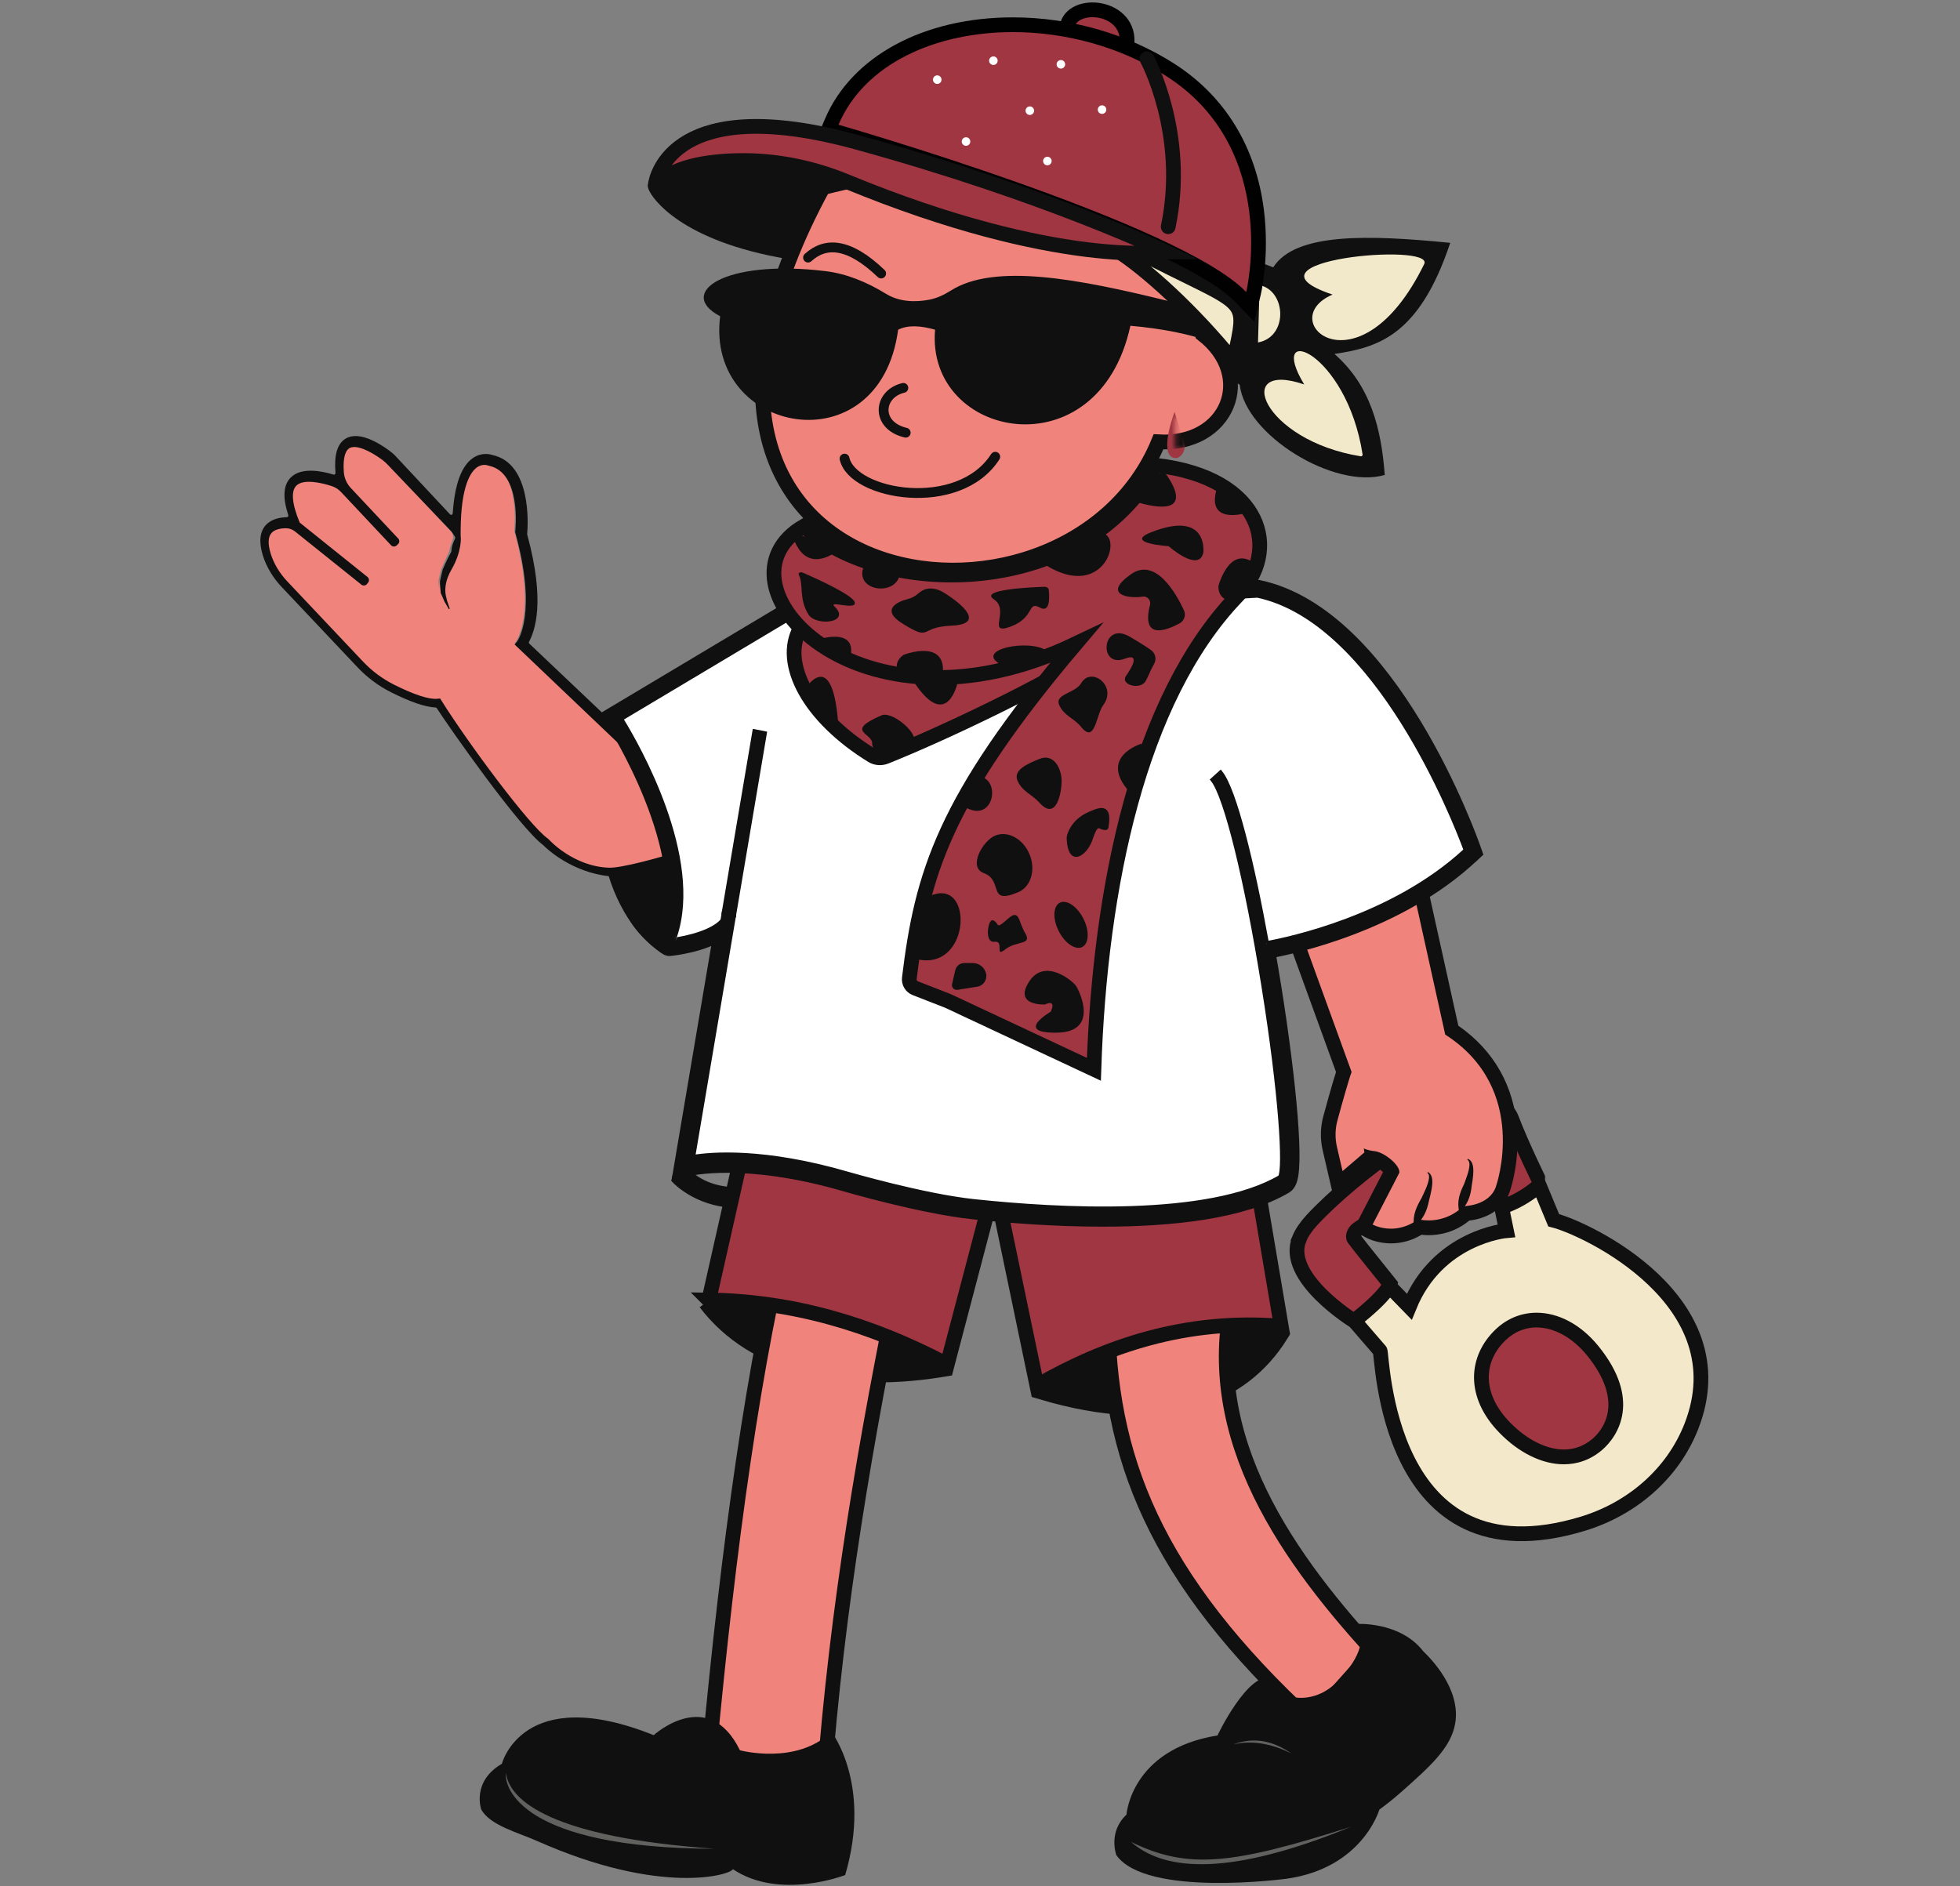 <svg width="399" height="384" viewBox="0 0 399 384" fill="none" xmlns="http://www.w3.org/2000/svg">
<rect x="0" y="0" width="399" height="384" fill="#808080" stroke="none"/>
<path d="M344.325 290.386C354.265 264.926 323.095 250.186 316.285 248.446L313.555 241.866L305.455 244.676L306.665 250.566C306.665 250.566 292.685 251.766 286.885 266.046L281.905 260.926L275.035 268.176L280.925 274.996C281.465 275.216 281.705 322.596 322.255 310.226C332.205 307.196 340.545 300.066 344.325 290.386Z" fill="#F3E8CA" stroke="#101010" stroke-width="3" stroke-miterlimit="10"/>
<path d="M318.355 296.636C314.415 296.636 310.045 294.476 306.355 290.716C303.155 287.446 301.505 283.816 301.565 280.216C301.625 277.046 302.995 274.106 305.535 271.716C307.565 269.796 310.075 268.776 312.795 268.776C316.825 268.776 320.995 271.046 324.215 275.016C333.055 285.886 327.185 292.356 325.175 294.076C323.185 295.776 320.895 296.646 318.345 296.646L318.355 296.636Z" fill="#9F3641"/>
<path d="M312.805 270.276C316.385 270.276 320.125 272.346 323.065 275.956C331.045 285.776 325.965 291.426 324.215 292.926C322.505 294.386 320.545 295.126 318.365 295.126C314.825 295.126 310.845 293.136 307.435 289.656C304.525 286.686 303.015 283.426 303.075 280.236C303.125 277.486 304.335 274.906 306.575 272.796C308.325 271.146 310.475 270.266 312.805 270.266M312.805 267.276C309.775 267.276 306.875 268.396 304.515 270.626C298.765 276.066 298.155 284.496 305.285 291.766C309.225 295.796 313.915 298.136 318.355 298.136C321.135 298.136 323.815 297.216 326.155 295.206C329.475 292.356 334.185 284.886 325.385 274.066C321.705 269.536 317.115 267.276 312.805 267.276Z" fill="#101010"/>
<path d="M264.485 252.236C264.995 251.006 265.895 249.686 267.075 248.406C275.525 239.266 294.575 225.346 302.895 224.576C302.975 224.576 303.065 224.566 303.165 224.566C305.185 224.546 306.995 225.856 307.715 227.756C309.835 233.326 313.665 241.056 313.655 241.076C311.595 242.946 309.305 244.376 306.805 245.376L306.535 245.516C306.525 245.316 299.795 235.976 294.415 238.726C289.035 241.476 281.385 247.066 276.495 250.166C275.835 250.586 275.235 251.646 275.635 252.196C276.655 253.606 282.085 260.276 282.995 261.436C282.995 261.436 282.505 263.556 275.625 268.936C275.625 268.936 261.265 260.086 264.495 252.246L264.485 252.236Z" fill="#9F3641" stroke="#101010" stroke-width="3" stroke-miterlimit="10"/>
<path d="M143.635 265.256C153.435 278.166 171.725 282.506 193.525 278.566Z" fill="#101010"/>
<path d="M143.635 265.256C153.435 278.166 171.725 282.506 193.525 278.566" stroke="#101010" stroke-width="3" stroke-miterlimit="10"/>
<path d="M144.315 266.156L192.595 278.436L199.205 239.536" fill="#101010"/>
<path d="M261.135 272.166C253.235 284.786 237.535 291.626 211.825 283.916C220.385 273.826 237.945 262.056 261.135 272.166Z" fill="#101010" stroke="#101010" stroke-width="2" stroke-miterlimit="10"/>
<path d="M161.065 246.746C153.445 276.956 148.285 314.866 144.385 356.766L167.695 363.356C170.335 327.456 176.265 292.826 183.485 257.846L161.065 246.736" fill="#F0847C"/>
<path d="M161.065 246.746C153.445 276.956 148.285 314.866 144.385 356.766L167.695 363.356C170.335 327.456 176.265 292.826 183.485 257.846L161.065 246.736" stroke="#101010" stroke-width="3" stroke-miterlimit="10"/>
<path d="M225.555 264.226C224.965 293.976 233.415 318.686 264.075 347.946C265.245 349.556 267.615 349.676 268.935 348.196L279.615 336.226C260.435 315.256 243.735 290.306 251.625 261.516C243.715 267.326 234.795 266.806 225.555 264.236V264.226Z" fill="#F0847C" stroke="#101010" stroke-width="3" stroke-miterlimit="10"/>
<path d="M151.325 244.876C142.725 245.446 137.745 240.126 137.745 240.126L137.775 239.956L139.395 238.746C139.455 238.706 139.535 238.706 139.575 238.746C140.155 239.396 143.835 243.156 151.195 242.666C151.265 242.666 151.335 242.706 151.335 242.776L151.445 244.726C151.445 244.796 151.385 244.856 151.305 244.866L151.325 244.876Z" fill="#101010" stroke="#101010" stroke-width="2" stroke-miterlimit="10" stroke-linecap="round"/>
<path d="M144.285 264.686C160.965 264.896 177.125 269.486 192.825 277.826L203.045 238.966L200.235 228.346L154.765 218.286L144.295 264.696L144.285 264.686Z" fill="#9F3641" stroke="#101010" stroke-width="3" stroke-miterlimit="10"/>
<path d="M199.815 228.016L211.085 282.126C224.925 274.146 241.365 268.416 260.825 270.016L253.235 225.046C236.835 231.076 218.855 231.456 199.815 228.026V228.016Z" fill="#9F3641" stroke="#101010" stroke-width="3" stroke-miterlimit="10"/>
<path d="M218.105 51.286C218.105 51.286 252.385 78.336 252.385 78.376C253.575 88.606 271.575 99.676 281.895 96.706C281.195 87.266 279.005 78.496 271.655 72.066C280.315 70.746 288.855 68.576 295.225 49.446C278.635 47.796 263.705 47.336 259.195 54.426C259.125 54.536 226.845 40.746 218.095 51.286H218.105Z" fill="#101010"/>
<path d="M256.425 58.056C261.845 59.206 262.305 68.576 256.095 69.726Z" fill="#F2E8CA"/>
<path d="M289.925 53.766C276.655 80.876 259.025 65.256 271.265 59.976C250.635 53.066 292.125 49.256 289.925 53.766Z" fill="#F2E8CA"/>
<path d="M277.025 92.906C277.235 92.936 277.415 92.736 277.385 92.526C274.125 71.456 257.655 65.296 265.495 78.276C250.815 73.236 256.905 89.676 277.025 92.906Z" fill="#F2E8CA"/>
<path d="M244.755 68.016C255.795 76.536 249.905 90.806 235.835 89.956C216.925 136.036 121.675 122.586 167.545 38.196C212.285 26.906 237.485 37.436 244.755 68.016Z" fill="#F0847C" stroke="#101010" stroke-width="3" stroke-miterlimit="10"/>
<path d="M251.145 73.616C254.095 59.456 254.745 63.306 230.365 50.536L227.185 50.856C233.185 54.636 242.835 63.336 251.155 73.616H251.145Z" fill="#F2E8CA" stroke="#101010" stroke-width="3" stroke-miterlimit="10"/>
<path d="M241.205 90.666L241.115 91.336C240.935 92.646 239.785 93.616 238.715 93.146C236.005 91.976 239.105 83.886 239.105 83.886" fill="#9F3641"/>
<mask id="mask0_41_727" style="mask-type:luminance" maskUnits="userSpaceOnUse" x="239" y="84" width="3" height="8">
<path d="M239.235 91.556H241.555V87.056L239.375 84.606L239.235 91.556Z" fill="white"/>
</mask>
<g mask="url(#mask0_41_727)">
<path d="M244.735 67.996C255.775 76.526 249.885 90.816 235.815 89.956C216.905 136.086 121.655 122.626 167.525 38.136C212.265 26.836 237.465 37.376 244.735 67.996Z" fill="#F0847C" stroke="#101010" stroke-width="3" stroke-miterlimit="10"/>
</g>
<path d="M171.925 93.376C173.595 100.826 195.165 104.586 202.605 92.996" stroke="#101010" stroke-width="2" stroke-miterlimit="10" stroke-linecap="round"/>
<path d="M183.895 78.976C178.725 80.216 178.195 86.646 184.375 88.096" stroke="#101010" stroke-width="2" stroke-miterlimit="10" stroke-linecap="round"/>
<path d="M146.595 64.386C137.715 59.736 147.175 52.706 167.995 55.196C172.405 55.726 176.545 57.476 180.335 59.806C183.175 61.556 186.485 61.516 189.085 61.036C190.685 60.746 192.175 60.036 193.555 59.166C202.505 53.486 219.665 56.816 237.865 61.296L247.435 69.876C242.285 67.996 236.445 66.886 230.115 66.326C223.595 96.386 188.425 89.356 190.355 67.126C187.435 66.296 184.845 66.126 182.835 67.126C179.075 95.266 143.545 88.456 146.605 64.376" fill="#101010"/>
<path d="M164.495 52.446C168.005 49.236 172.775 49.356 179.375 55.686" stroke="#101010" stroke-width="2" stroke-linecap="round" stroke-linejoin="round"/>
<path d="M210.575 205.696L213.355 195.596L210.575 205.696L215.815 207.506L218.645 197.226L215.815 207.506" fill="#F3E8CA"/>
<path d="M210.575 205.696L213.355 195.596L210.575 205.696ZM210.575 205.696L215.815 207.506L218.645 197.226L215.815 207.506" stroke="#101010" stroke-width="2" stroke-miterlimit="10"/>
<path d="M199.725 201.976L201.095 192.856L199.725 201.976L204.505 203.616L205.895 194.326L204.505 203.616" fill="#F3E8CA"/>
<path d="M199.725 201.976L201.095 192.856L199.725 201.976ZM199.725 201.976L204.505 203.616L205.895 194.326L204.505 203.616" stroke="#101010" stroke-width="2" stroke-miterlimit="10"/>
<path d="M134.785 194.046C134.785 194.046 115.945 184.086 123.525 145.776Z" fill="#101010"/>
<path d="M124.475 145.776L138.215 147.826L144.555 174.976L133.315 191.976L124.175 145.766C124.355 145.886 124.255 145.736 124.465 145.766L124.475 145.776Z" fill="#101010"/>
<path d="M127.995 153.936L127.675 153.166L104.055 131.056L104.575 130.416C104.675 130.276 108.745 124.646 104.215 108.266L104.165 108.076L104.185 107.876C104.195 107.756 105.555 95.806 98.685 94.476L98.495 94.416C98.495 94.416 97.475 94.046 96.375 94.806C95.145 95.656 93.065 98.466 93.015 107.706V108.916C93.065 109.006 93.135 109.106 93.195 109.196C93.145 110.176 93.115 110.896 93.065 111.716C93.015 112.446 92.815 113.166 92.445 113.806C91.935 114.686 91.315 115.506 90.765 116.356L89.975 118.376C89.925 119.046 89.895 119.716 89.825 120.386L90.215 122.026C90.165 121.916 90.795 123.766 90.785 123.746L90.605 123.826L89.695 122.226V122.206L88.955 120.556V120.526L88.935 120.416C88.895 119.666 88.735 118.756 88.785 118.046L88.855 117.746C88.875 117.666 88.895 117.586 88.915 117.486L88.975 117.226C89.045 116.916 89.125 116.586 89.195 116.316L89.325 115.756C89.325 115.756 89.345 115.696 89.355 115.676C89.595 115.206 89.805 114.716 90.015 114.226C90.325 113.516 90.625 112.806 90.965 112.106C91.045 111.656 91.165 111.216 91.305 110.786C91.345 110.656 91.395 110.536 91.435 110.406C91.495 110.246 91.535 110.086 91.605 109.926C91.765 109.556 91.765 109.146 91.635 108.766L78.055 94.236C77.705 93.866 77.345 93.536 76.935 93.236C74.615 91.526 71.635 90.006 70.215 90.886C69.545 91.296 68.565 92.726 69.325 97.726L80.785 109.936L79.315 111.316L67.795 99.036C65.965 98.296 61.115 96.836 59.405 98.526C58.265 99.646 58.495 102.236 60.055 106.026L60.075 106.086L74.585 117.726L73.325 119.296L58.385 107.316C57.605 107.226 56.435 107.196 55.465 107.516C55.025 107.666 54.635 107.886 54.345 108.206C53.605 109.016 53.545 110.456 54.165 112.476C54.785 114.486 55.955 116.436 57.545 118.126L73.075 134.576C74.875 136.486 76.995 138.056 79.355 139.256C83.385 141.286 86.525 142.316 88.195 142.156L88.815 142.096L89.145 142.616C94.525 151.176 107.005 168.056 110.885 170.776L111.065 170.936C111.115 170.996 116.045 176.446 123.345 176.706C128.325 176.876 154.345 169.076 159.155 164.476C161.045 162.776 192.275 131.196 127.985 153.926L127.995 153.936Z" fill="#F0847C" stroke="#F0847C" stroke-miterlimit="10"/>
<path d="M128.425 150.646L107.765 131.056C107.655 130.956 107.635 130.806 107.695 130.676C108.845 128.466 111.095 122.656 107.325 108.836C107.315 108.796 107.315 108.766 107.315 108.726C107.505 106.776 108.205 94.256 100.165 92.626C99.715 92.476 98.075 92.066 96.335 93.216C93.945 94.806 92.555 98.606 92.165 104.516C92.145 104.796 91.805 104.936 91.615 104.726L80.655 92.996C80.235 92.536 79.765 92.126 79.265 91.756C77.075 90.146 73.015 87.686 70.345 89.316C68.665 90.336 67.985 92.626 68.295 96.286C68.315 96.516 68.105 96.696 67.885 96.626C65.395 95.866 61.355 95.096 59.215 97.196C57.675 98.716 57.495 101.236 58.685 104.876C58.755 105.086 58.605 105.296 58.385 105.306C57.005 105.336 55.265 105.656 54.125 106.896C52.875 108.266 52.665 110.346 53.505 113.086C54.215 115.376 55.535 117.596 57.325 119.496L72.785 135.866C74.745 137.936 77.025 139.646 79.585 140.936C83.525 142.916 86.575 143.966 88.675 144.046C88.775 144.046 88.865 144.096 88.915 144.186C91.435 148.106 105.775 168.566 110.615 172.096C111.335 172.876 116.505 177.666 124.165 178.416C129.745 178.956 158.325 168.576 161.605 165.386L161.895 165.106V164.706C161.935 163.796 196.105 131.386 128.755 150.716C128.645 150.746 128.525 150.716 128.445 150.636L128.425 150.646ZM159.645 164.366C159.575 164.476 159.505 164.566 159.405 164.646C153.465 169.096 128.855 176.836 123.955 176.666C116.685 176.416 111.785 170.986 111.735 170.926L111.555 170.766C107.695 168.066 95.275 151.256 89.925 142.736L89.595 142.216L88.985 142.276C87.315 142.436 84.195 141.406 80.185 139.386C77.835 138.196 75.735 136.636 73.935 134.736L58.475 118.366C56.895 116.686 55.735 114.746 55.115 112.746C54.495 110.736 54.555 109.306 55.295 108.496C55.585 108.176 55.975 107.956 56.415 107.816C56.995 107.616 57.645 107.556 58.245 107.556C58.905 107.556 59.535 107.796 60.055 108.206L73.565 119.036C73.915 119.316 74.425 119.256 74.695 118.916L74.935 118.616C75.215 118.266 75.155 117.756 74.815 117.476L61.005 106.396L60.985 106.336C59.425 102.566 59.205 99.986 60.335 98.876C61.745 97.476 65.315 98.246 67.525 98.966C68.265 99.206 68.925 99.636 69.455 100.206L79.605 111.016C79.915 111.346 80.425 111.356 80.745 111.056L81.025 110.786C81.355 110.476 81.365 109.966 81.065 109.646L71.405 99.346C70.585 98.476 70.085 97.336 69.995 96.146C69.735 92.716 70.535 91.616 71.105 91.266C72.515 90.396 75.485 91.916 77.795 93.606C78.195 93.906 78.565 94.226 78.905 94.596L91.865 108.176C91.985 108.296 92.445 109.026 92.635 109.346C92.695 109.436 92.695 109.546 92.635 109.646C92.465 109.986 92.335 110.326 92.205 110.676C92.155 110.796 92.115 110.926 92.075 111.056C91.935 111.486 91.955 111.886 91.865 112.336C91.525 113.026 91.095 113.766 90.785 114.476C90.585 114.936 90.385 115.406 90.165 115.856C90.165 115.866 90.095 115.996 90.105 116.006C90.105 116.006 90.045 116.246 89.975 116.566L89.755 117.476C89.735 117.566 89.715 117.646 89.695 117.736L89.635 117.986C89.595 118.166 89.565 118.286 89.565 118.286C89.515 118.986 89.665 119.896 89.715 120.636V120.746L89.735 120.776L90.455 122.416V122.436L91.375 124.026L91.555 123.946C91.555 123.946 91.105 122.606 91.005 122.286L90.975 122.176L90.795 121.426C90.665 120.876 90.625 120.306 90.665 119.746C90.715 118.976 90.885 118.226 91.175 117.506L91.295 117.206C91.455 116.796 91.665 116.396 91.885 116.016C94.085 112.216 93.835 109.276 93.775 109.186V107.976C93.825 98.776 95.895 95.986 97.125 95.136C98.225 94.386 99.205 94.736 99.235 94.746L99.425 94.806C106.255 96.126 104.915 108.016 104.895 108.146L104.875 108.346L104.925 108.536C109.435 124.846 105.385 130.446 105.285 130.586L104.765 131.226L128.175 153.526L128.895 153.766C193.325 132.616 161.145 161.816 159.665 164.366H159.645Z" fill="#101010"/>
<path d="M261.915 382.516C261.915 382.516 233.385 386.376 227.255 377.716C227.255 377.716 225.505 373.036 229.315 369.476C229.315 369.476 230.225 356.166 247.845 353.346C247.845 353.346 253.985 340.336 258.915 341.556C258.915 341.556 258.135 343.226 259.585 344.136C263.685 346.706 268.465 346.006 271.965 342.666C274.905 339.846 279.065 334.266 275.995 330.646C275.995 330.646 284.915 330.006 289.715 336.186C291.235 337.646 297.395 343.846 296.245 350.836C295.425 355.826 291.155 359.616 285.405 364.726C283.575 366.356 281.955 367.596 280.795 368.446C280.795 368.446 277.415 380.326 261.925 382.516" fill="#101010"/>
<path d="M230.245 375.026C238.395 382.176 253.715 380.676 275.025 371.936C250.795 379.656 241.885 380.686 230.245 375.026Z" fill="#616160"/>
<path d="M251.015 355.176C255.435 353.526 259.325 354.536 262.925 357.036C258.885 355.006 254.905 354.276 251.015 355.176Z" fill="#616160"/>
<path d="M283.155 251.656C280.605 251.656 278.875 250.716 278.685 250.616L277.425 249.906L283.325 238.486C282.945 237.676 280.925 235.996 279.705 235.866C279.385 235.836 279.075 235.786 278.775 235.726L272.415 241.186L270.715 233.846C270.245 231.836 270.285 229.716 270.825 227.726C271.535 225.086 272.975 219.956 273.565 218.256C272.385 214.976 265.425 195.836 261.635 185.416L261.165 184.126L287.175 171.936L295.535 209.736C313.015 221.426 306.015 241.876 305.945 242.086C304.585 246.166 300.155 246.926 298.505 247.056C295.775 249.466 292.845 249.986 290.815 249.986C290.095 249.986 289.485 249.916 289.055 249.846C287.205 251.046 285.225 251.656 283.155 251.656Z" fill="#F0847C"/>
<path d="M286.115 174.086L294.205 210.646C311.555 221.766 304.535 241.576 304.535 241.576C303.195 245.586 297.885 245.586 297.885 245.586C295.395 247.986 292.645 248.486 290.815 248.486C289.555 248.486 288.725 248.256 288.725 248.256C286.695 249.736 284.735 250.166 283.155 250.166C280.925 250.166 279.425 249.316 279.425 249.316L284.855 238.796C285.145 237.306 281.795 234.596 279.855 234.386C279.085 234.306 278.325 234.136 277.625 233.836L277.755 234.636L273.305 238.446L272.165 233.516C271.755 231.736 271.785 229.886 272.265 228.126C273.165 224.776 274.695 219.406 275.085 218.446C275.115 218.386 275.125 218.326 275.145 218.256C275.155 218.246 263.035 184.896 263.035 184.896L286.115 174.086ZM288.235 169.776L284.845 171.366L261.765 182.176L259.285 183.336L260.225 185.916C263.855 195.886 270.405 213.926 271.975 218.266C271.205 220.646 269.775 225.826 269.375 227.326C268.775 229.556 268.735 231.926 269.255 234.176L270.395 239.106L271.515 243.936L275.275 240.706L279.225 237.316C279.335 237.326 279.435 237.346 279.545 237.356C280.005 237.436 280.975 238.086 281.555 238.646L276.765 247.926L275.435 250.496L277.955 251.916C278.175 252.046 280.235 253.156 283.155 253.156C285.345 253.156 287.435 252.566 289.385 251.406C289.795 251.456 290.275 251.486 290.815 251.486C293.005 251.486 296.145 250.946 299.105 248.516C301.955 248.186 305.985 246.686 307.365 242.556C307.545 242.046 309.295 236.776 308.865 230.096C308.285 221.226 304.145 213.896 296.875 208.836L289.045 173.446L288.235 169.786V169.776Z" fill="#101010"/>
<path d="M147.435 185.816L153.665 148.996L155.605 149.376L141.015 235.666C144.745 235.046 155.525 234.086 172.675 239.106C172.825 239.146 188.005 243.566 198.255 244.656C215.345 246.476 246.145 248.246 260.655 239.726C261.765 237.916 260.805 222.606 257.295 200.736C253.825 179.086 249.665 162.226 246.965 158.776L248.465 157.416C251.275 160.996 254.845 175.596 257.755 191.626C262.355 190.796 283.315 186.386 297.905 172.976C295.775 167.226 279.995 126.896 255.975 121.696L160.155 126.726L127.035 146.496C130.125 151.546 143.315 174.536 137.805 190.826C141.835 190.156 146.995 188.456 147.435 185.816Z" fill="white"/>
<path d="M299.705 174.066C284.785 188.156 263.045 192.786 258.115 193.686C261.485 212.776 263.835 233.276 262.795 239.286C262.665 240.036 262.405 241.076 261.675 241.516C252.885 246.726 238.415 248.256 224.465 248.256C214.705 248.256 205.195 247.506 198.055 246.746C187.645 245.636 172.305 241.176 172.155 241.126C151.525 235.096 140.135 237.966 140.025 237.996L138.555 238.386L138.825 236.786L146.765 189.856C143.205 192.356 137.245 193.056 136.345 193.146C136.195 193.186 135.885 193.056 135.745 192.996C135.465 192.876 129.445 188.516 128.545 184.316L130.795 184.286C131.065 186.366 134.125 189.186 135.815 190.506C141.945 173.526 124.985 147.006 124.815 146.736L124.195 145.776L159.595 124.636H159.825L256.115 119.576L256.235 119.596C283.125 125.276 299.315 170.966 299.995 172.906L300.235 173.586L299.725 174.066H299.705Z" fill="white" stroke="#101010" stroke-width="3" stroke-miterlimit="10"/>
<path d="M256.815 191.776C256.815 191.776 257.175 191.716 257.745 191.616C254.835 175.586 251.265 160.986 248.455 157.406L246.955 158.766C249.665 162.216 253.815 179.076 257.285 200.726C260.795 222.596 261.755 237.906 260.645 239.716C246.135 248.236 215.335 246.466 198.245 244.646C187.995 243.556 172.815 239.136 172.665 239.096C155.515 234.086 144.745 235.036 141.005 235.656L155.595 149.366L153.655 148.986L147.425 185.806L149.345 186.176C149.095 187.706 148.085 188.906 146.745 189.856L138.805 236.786L138.535 238.386L140.005 237.996C140.115 237.966 151.495 235.096 172.135 241.126C172.285 241.176 187.625 245.636 198.035 246.746C205.175 247.506 214.685 248.256 224.445 248.256C238.395 248.256 252.865 246.726 261.655 241.516C262.395 241.076 262.655 240.036 262.775 239.286C263.815 233.276 261.465 212.766 258.095 193.686C257.465 193.806 257.095 193.856 257.065 193.866L256.805 191.776H256.815Z" fill="#101010" stroke="#101010" stroke-miterlimit="10"/>
<path d="M147.415 185.816C146.975 188.456 141.815 190.166 137.785 190.826C137.585 191.406 137.375 191.986 137.125 192.546C137.125 192.546 136.575 193.096 136.325 193.146C137.225 193.056 143.185 192.356 146.745 189.856L147.425 185.816H147.405H147.415Z" fill="#101010"/>
<path d="M149.355 186.176L147.435 185.806L146.755 189.846C148.105 188.896 149.105 187.696 149.355 186.166V186.176Z" fill="#101010" stroke="#101010" stroke-miterlimit="10"/>
<path d="M256.225 119.596L256.105 119.576L159.815 124.626H159.585L124.185 145.776L124.805 146.736C124.985 147.006 141.945 173.536 135.805 190.506C134.115 189.186 131.055 186.366 130.785 184.286L128.535 184.316C129.435 188.516 135.445 192.876 135.735 192.996C135.875 193.056 136.185 193.176 136.335 193.146L136.145 191.046C136.655 190.996 137.215 190.916 137.785 190.826C143.295 174.526 130.105 151.536 127.015 146.496L160.135 126.726L255.955 121.696C279.975 126.886 295.755 167.226 297.885 172.976C283.305 186.386 262.335 190.796 257.735 191.626C257.855 192.316 257.985 193.006 258.105 193.696C263.045 192.796 284.785 188.166 299.695 174.076L300.205 173.596L299.965 172.916C299.285 170.976 283.095 125.286 256.205 119.606L256.225 119.596Z" fill="#101010"/>
<path d="M256.815 191.776L257.075 193.866C257.075 193.866 257.475 193.806 258.105 193.686C257.985 192.996 257.855 192.306 257.735 191.616C257.165 191.716 256.835 191.766 256.805 191.776H256.815Z" fill="#101010"/>
<path d="M137.785 190.826C137.205 190.926 136.655 190.996 136.145 191.046L136.335 193.146C136.575 193.086 137.135 192.546 137.135 192.546C137.385 191.986 137.595 191.406 137.795 190.826H137.785Z" fill="#101010"/>
<path d="M290.655 238.626C292.385 239.446 291.225 243.046 290.895 244.486C290.495 246.526 289.715 248.286 288.025 249.646L287.835 249.576C287.545 247.416 288.365 245.666 289.395 243.916C289.975 242.636 290.665 241.356 290.895 239.966C290.945 239.526 290.935 239.066 290.575 238.796L290.655 238.616V238.626Z" fill="#101010"/>
<path d="M298.775 235.936C300.575 236.526 299.785 240.086 299.585 241.506C299.385 243.506 298.775 245.246 297.235 246.686L297.045 246.636C296.545 244.586 297.185 242.836 298.045 241.086C298.495 239.816 299.055 238.536 299.145 237.196C299.145 236.776 299.085 236.346 298.715 236.136L298.775 235.946V235.936Z" fill="#101010"/>
<path d="M162.885 127.986C158.935 135.076 164.695 145.966 177.565 153.866C178.345 154.346 179.395 154.416 180.275 154.066C192.085 149.356 213.195 139.256 222.905 132.836C223.405 132.506 223.085 131.726 222.495 131.826C196.905 136.206 176.055 136.316 163.775 128.356" fill="#9F3641"/>
<path d="M162.885 127.986C158.935 135.076 164.695 145.966 177.565 153.866C178.345 154.346 179.395 154.416 180.275 154.066C192.085 149.356 213.195 139.256 222.905 132.836C223.405 132.506 223.085 131.726 222.495 131.826C196.905 136.206 176.055 136.316 163.775 128.356" stroke="#101010" stroke-width="3" stroke-miterlimit="10"/>
<path d="M192.975 203.796L186.335 201.206C185.515 200.886 185.005 200.046 185.115 199.166C187.685 178.126 191.995 162.936 219.005 131.066C174.475 152.346 143.975 118.536 163.635 107.126C180.075 122.116 220.615 121.836 235.385 94.796L235.465 94.756C256.875 97.256 261.165 112.076 251.685 121.546C231.825 142.356 223.905 180.576 222.685 217.716L192.975 203.796Z" fill="#9F3641" stroke="#101010" stroke-width="3" stroke-miterlimit="10"/>
<path d="M220.313 192.809C221.698 192.109 221.801 189.523 220.542 187.034C219.284 184.545 217.141 183.095 215.756 183.795C214.371 184.496 214.268 187.081 215.527 189.57C216.785 192.059 218.928 193.509 220.313 192.809Z" fill="#101010"/>
<path d="M209.615 174.016C210.895 177.206 209.825 180.596 207.255 181.666C200.875 184.326 204.395 179.296 200.265 177.766C197.005 176.556 200.045 171.156 202.625 170.116C205.205 169.076 208.335 170.826 209.615 174.016Z" fill="#101010"/>
<path d="M212.685 204.516C212.685 204.516 206.295 204.856 209.485 199.886C212.675 194.916 218.365 199.716 219.055 200.746C219.745 201.776 223.855 210.156 215.105 210.256C206.355 210.356 213.885 205.996 213.885 205.996C213.885 205.996 215.265 203.356 212.685 204.526V204.516Z" fill="#101010"/>
<path d="M198.155 158.086C204.345 157.176 202.615 168.836 195.755 163.846Z" fill="#101010"/>
<path d="M216.115 158.986C216.115 161.456 215.035 167.226 211.635 163.466C209.975 161.626 208.175 161.246 207.155 158.986C206.135 156.726 209.345 155.446 211.635 154.506C214.535 153.326 216.115 156.516 216.115 158.986Z" fill="#101010"/>
<path d="M232.425 151.396C232.425 151.396 222.935 154.186 230.535 161.866Z" fill="#101010"/>
<path d="M186.145 150.626C186.145 152.726 184.555 153.936 182.465 153.936C180.375 153.936 177.545 153.406 177.545 151.316C177.545 149.226 171.905 148.896 179.475 145.636C181.395 144.806 186.145 148.536 186.145 150.636V150.626Z" fill="#101010"/>
<path d="M163.735 140.486C163.735 140.486 169.325 131.306 170.595 146.876Z" fill="#101010"/>
<path d="M194.975 138.836C194.975 138.836 192.885 149.096 186.135 138.976Z" fill="#101010"/>
<path d="M240.105 126.926C241.075 126.416 241.475 125.236 241.015 124.246C239.375 120.736 235.215 113.426 230.265 116.896C224.385 121.016 229.615 121.946 232.605 121.476C233.565 121.326 234.355 122.226 234.115 123.166C233.335 126.116 233.025 130.656 240.115 126.936L240.105 126.926Z" fill="#101010"/>
<path d="M244.965 112.516C244.965 112.516 246.055 103.746 234.335 108.376C228.685 110.606 237.905 111.206 237.905 111.206C237.905 111.206 244.035 116.666 244.965 112.506V112.516Z" fill="#101010"/>
<path d="M213.115 132.536C209.745 129.966 197.975 132.236 203.835 135.346Z" fill="#101010"/>
<path d="M256.555 115.806C250.655 109.526 248.055 119.246 248.055 119.246C248.055 119.246 247.775 121.336 249.705 122.156" fill="#101010"/>
<path d="M253.695 104.436C253.695 104.436 244.935 107.186 247.945 98.776Z" fill="#101010"/>
<path d="M236.835 95.836C236.835 95.836 245.765 106.756 230.315 101.916Z" fill="#101010"/>
<path d="M223.775 108.506C229.045 108.186 225.135 122.626 212.935 115.096Z" fill="#101010"/>
<path d="M184.725 194.666C197.885 200.196 198.875 177.166 188.665 182.746Z" fill="#101010"/>
<path d="M163.545 116.636C162.955 116.376 162.425 116.606 162.635 117.046C163.615 119.106 162.585 121.856 164.555 125.076C166.105 127.616 173.355 126.796 169.875 123.476C168.485 122.146 174.545 124.406 173.985 122.586C173.555 121.176 166.595 117.976 163.545 116.636Z" fill="#101010"/>
<path d="M166.355 130.266C166.355 130.266 174.715 127.366 173.075 134.046Z" fill="#101010"/>
<path d="M213.495 120.076C213.455 119.726 213.065 119.466 212.595 119.476C209.575 119.576 199.355 120.056 202.295 121.996C205.735 124.266 200.715 129.456 205.735 127.576C210.755 125.696 209.085 122.266 211.715 123.716C213.805 124.866 213.645 121.506 213.495 120.066V120.076Z" fill="#101010"/>
<path d="M161.245 108.506C161.245 108.506 163.055 118.226 171.465 111.446Z" fill="#101010"/>
<path d="M191.785 138.146C193.385 129.676 184.005 133.306 184.005 133.306C184.005 133.306 182.155 134.306 182.625 136.346" fill="#101010"/>
<path d="M194.905 201.536L198.935 200.896C200.195 200.696 201.025 199.466 200.735 198.226C200.445 196.966 199.315 196.076 198.025 196.076H196.315C195.435 196.076 194.675 196.676 194.475 197.526L193.815 200.356C193.655 201.026 194.225 201.636 194.905 201.526V201.536Z" fill="#101010"/>
<path d="M201.655 187.586C202.155 186.936 202.885 187.936 202.965 188.086C203.245 188.606 203.465 188.596 205.215 187.046C207.565 184.966 207.235 187.536 208.705 190.006C210.175 192.476 206.945 191.476 204.645 193.296C202.345 195.116 204.595 191.476 202.425 191.746C200.625 191.966 200.985 188.436 201.655 187.586Z" fill="#101010"/>
<path d="M222.495 164.946C226.595 163.206 225.825 167.246 225.645 168.466C225.505 169.386 224.205 168.866 224.035 168.766C223.455 168.436 223.235 168.576 222.345 171.116C221.175 174.446 217.415 176.706 217.145 170.806C217.135 170.536 217.165 170.246 217.245 169.986C218.045 167.496 219.885 165.906 222.485 164.956L222.495 164.946Z" fill="#101010"/>
<path d="M224.595 143.556C223.115 145.536 222.945 151.526 220.115 148.036C218.555 146.116 216.655 145.816 215.635 143.556C214.615 141.296 218.855 141.206 220.115 139.076C222.145 135.636 227.495 139.646 224.595 143.556Z" fill="#101010"/>
<path d="M229.165 137.706C229.315 137.466 232.875 132.626 228.965 134.116C223.555 136.186 224.235 126.266 230.005 129.646C232.145 130.896 233.485 131.766 234.325 132.376C235.215 133.016 235.475 134.206 234.945 135.166C233.855 137.126 233.515 138.426 232.965 139.006C231.655 140.396 228.155 139.346 229.175 137.706H229.165Z" fill="#101010"/>
<path d="M183.065 117.416C181.695 121.616 173.285 120.066 176.105 114.726Z" fill="#101010"/>
<path d="M184.715 121.996C185.525 121.796 186.295 121.426 186.925 120.846C187.855 119.986 189.645 119.066 192.365 120.796C196.575 123.476 200.245 127.126 193.595 127.396C186.945 127.666 189.775 130.676 183.825 127.026C179.015 124.076 182.905 122.446 184.715 121.996Z" fill="#101010"/>
<path d="M133.425 37.966C133.805 39.176 139.275 47.676 160.585 51.256L167.145 36.186C167.145 36.186 141.085 27.606 133.485 37.666C133.415 37.756 133.395 37.866 133.425 37.966Z" fill="#101010" stroke="#101010" stroke-width="3" stroke-miterlimit="10"/>
<path d="M217.175 5.556C218.085 -0.224 230.535 1.056 229.375 9.296Z" fill="#9F3641"/>
<path d="M217.175 5.556C218.085 -0.224 230.535 1.056 229.375 9.296" stroke="#010101" stroke-width="3" stroke-miterlimit="10"/>
<path d="M252.615 60.506C239.535 46.856 170.975 27.046 170.285 26.846L168.655 26.376L169.315 24.816C174.495 12.616 188.625 5.036 206.185 5.036C217.575 5.036 228.945 8.286 238.195 14.196C262.185 29.526 255.225 59.516 255.155 59.816L254.505 62.476L252.615 60.496V60.506Z" fill="#9F3641"/>
<path d="M206.185 6.536C216.785 6.536 227.995 9.456 237.385 15.466C260.755 30.396 253.695 59.466 253.695 59.466C240.185 45.366 170.695 25.396 170.695 25.396C175.965 12.996 190.415 6.536 206.185 6.536ZM206.185 3.536C188.015 3.536 173.355 11.466 167.935 24.226L166.615 27.346L169.875 28.286C188.985 33.776 240.915 50.466 251.535 61.546L255.325 65.496L256.615 60.176C256.695 59.856 258.495 52.256 257.285 42.686C255.655 29.826 249.335 19.536 239.005 12.936C229.515 6.876 217.865 3.536 206.185 3.536Z" fill="#010101"/>
<path d="M233.485 11.976C233.485 11.976 241.785 27.216 237.815 46.166" stroke="#101010" stroke-width="3" stroke-miterlimit="10" stroke-linecap="round"/>
<path d="M237.355 51.286C237.355 51.286 215.435 54.726 172.335 36.956C165.375 34.086 157.875 32.546 150.285 32.696C143.685 32.826 136.675 33.986 133.575 37.856C133.505 37.936 133.375 37.896 133.385 37.796C133.535 35.786 137.385 18.806 174.345 28.936C213.255 39.596 237.365 51.286 237.365 51.286H237.355Z" fill="#9F3641" stroke="#101010" stroke-width="3" stroke-miterlimit="10"/>
<path d="M196.655 29.686C197.135 29.686 197.525 29.297 197.525 28.816C197.525 28.336 197.135 27.946 196.655 27.946C196.174 27.946 195.785 28.336 195.785 28.816C195.785 29.297 196.174 29.686 196.655 29.686Z" fill="white"/>
<path d="M213.215 33.656C213.695 33.656 214.085 33.267 214.085 32.786C214.085 32.306 213.695 31.916 213.215 31.916C212.734 31.916 212.345 32.306 212.345 32.786C212.345 33.267 212.734 33.656 213.215 33.656Z" fill="white"/>
<path d="M190.795 17.086C191.275 17.086 191.665 16.696 191.665 16.216C191.665 15.736 191.275 15.346 190.795 15.346C190.314 15.346 189.925 15.736 189.925 16.216C189.925 16.696 190.314 17.086 190.795 17.086Z" fill="white"/>
<path d="M215.965 13.966C216.445 13.966 216.835 13.576 216.835 13.096C216.835 12.615 216.445 12.226 215.965 12.226C215.484 12.226 215.095 12.615 215.095 13.096C215.095 13.576 215.484 13.966 215.965 13.966Z" fill="white"/>
<path d="M209.645 23.406C210.125 23.406 210.515 23.017 210.515 22.536C210.515 22.055 210.125 21.666 209.645 21.666C209.164 21.666 208.775 22.055 208.775 22.536C208.775 23.017 209.164 23.406 209.645 23.406Z" fill="white"/>
<path d="M224.345 23.186C224.825 23.186 225.215 22.797 225.215 22.316C225.215 21.836 224.825 21.446 224.345 21.446C223.864 21.446 223.475 21.836 223.475 22.316C223.475 22.797 223.864 23.186 224.345 23.186Z" fill="white"/>
<path d="M202.225 13.226C202.705 13.226 203.095 12.836 203.095 12.356C203.095 11.875 202.705 11.486 202.225 11.486C201.744 11.486 201.355 11.875 201.355 12.356C201.355 12.836 201.744 13.226 202.225 13.226Z" fill="white"/>
<path d="M150.635 356.366C150.635 356.366 162.175 359.476 169.245 352.596C169.245 352.596 177.535 363.166 172.055 381.766C172.055 381.766 158.725 386.976 149.185 380.566C148.875 381.696 134.675 386.086 109.365 374.846C105.385 373.076 99.705 371.646 97.955 368.386C97.955 368.386 95.965 362.736 102.165 359.116C102.165 359.116 106.385 342.586 133.075 353.286C133.075 353.286 144.175 343.166 150.635 356.376V356.366Z" fill="#101010"/>
<path d="M145.475 376.416C105.935 376.296 102.635 363.846 102.995 361.026C103.815 366.756 112.525 374.086 145.475 376.416Z" fill="#616160"/>
</svg>
